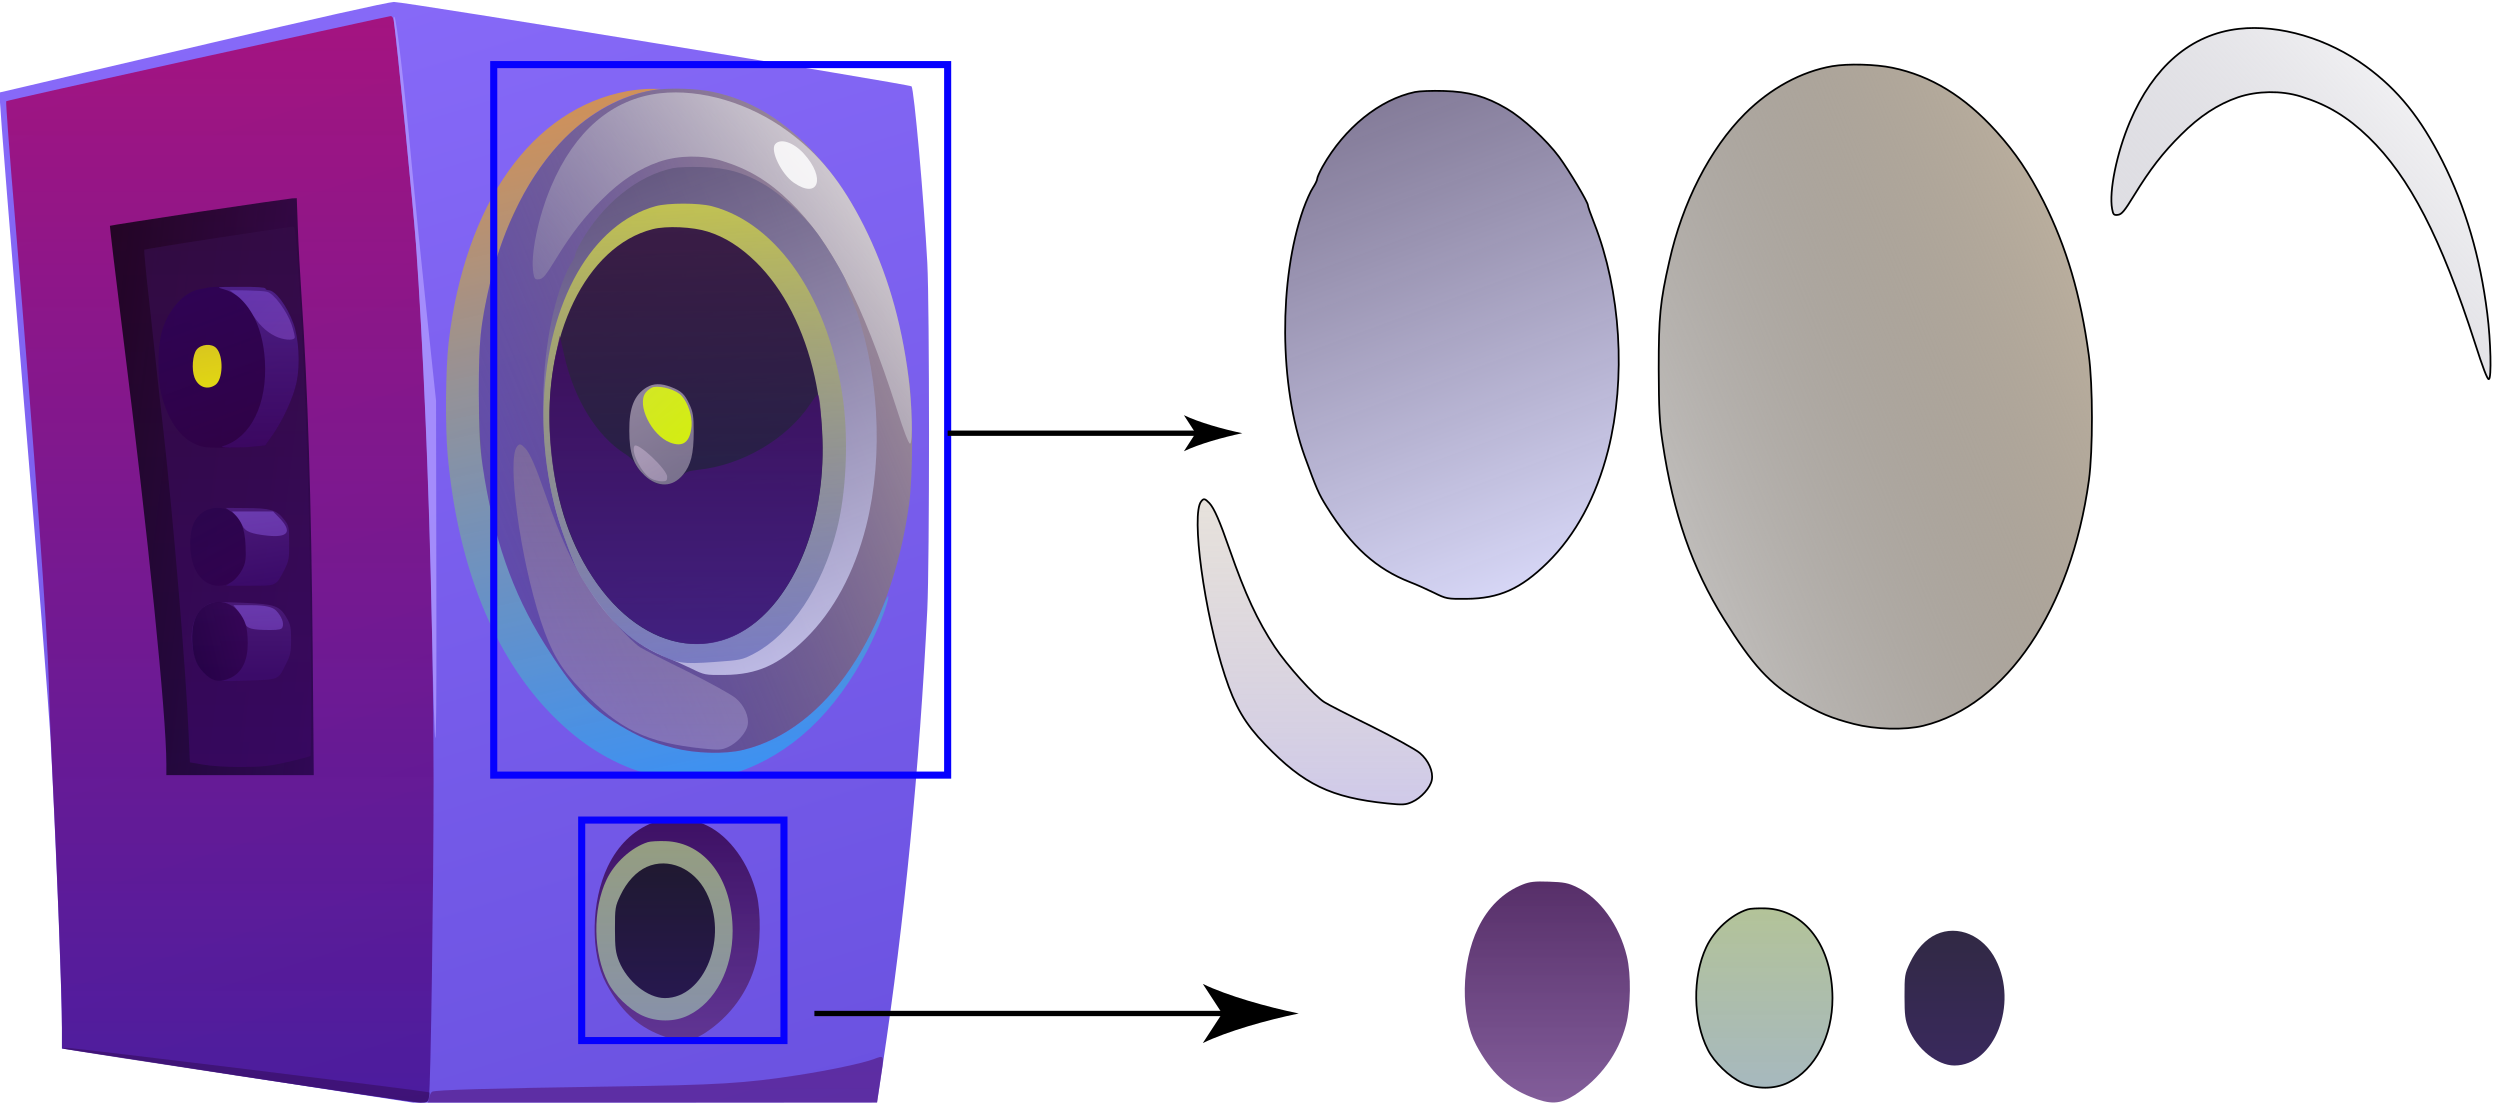 <?xml version="1.0" encoding="utf-8"?>
<!-- Generator: Adobe Illustrator 26.5.0, SVG Export Plug-In . SVG Version: 6.00 Build 0)  -->
<svg version="1.1" id="图层_1" xmlns="http://www.w3.org/2000/svg" xmlns:xlink="http://www.w3.org/1999/xlink" x="0px" y="0px"
	 viewBox="0 0 1412.7 624" style="enable-background:new 0 0 1412.7 624;" xml:space="preserve">
<style type="text/css">
	.st0{fill:none;}
	.st1{fill:#D3D3D3;}
	.st2{fill:url(#SVGID_00000075875199018563346290000012557970048367908527_);}
	.st3{fill:url(#region-1-1_00000124155040060107384910000001046347409225682603_);}
	.st4{fill:url(#region-2-1_00000059269853406568283570000015325571076658586005_);}
	.st5{fill:url(#region-2-2_00000028293136300098217250000004165752720066939010_);}
	.st6{fill:url(#region-2-3_00000039128027290385948240000000775201090752070333_);}
	.st7{fill:url(#region-2-4_00000052066528474434711470000002684994653914127291_);}
	.st8{fill:url(#region-2-5_00000121258479897337410860000002365877058462969494_);}
	.st9{fill:url(#region-2-6_00000082343627011704942400000014794548628582987148_);}
	.st10{fill:url(#region-2-5_00000073710794650323177570000016299122345695564972_);}
	.st11{fill:url(#region-3-1_00000183961717988679738290000016366121288305285252_);}
	.st12{fill:url(#region-3-2_00000005247326455326191100000007207287226746176696_);}
	.st13{fill:url(#region-3-3_00000109713368518113053940000004395235721479586230_);}
	.st14{fill:url(#region-3-4_00000009563162257668354460000015031527333505568955_);}
	.st15{fill:url(#region-3-5_00000047030274584192178140000013401223601982091145_);}
	.st16{fill:url(#region-3-6_00000088854619853996313070000004214140013253171872_);}
	.st17{fill:url(#region-4-1_00000150781692569580869880000003114013739332777873_);}
	.st18{fill:url(#region-4-2_00000163761333215579838810000011713016927610311609_);}
	.st19{fill:url(#region-4-3_00000061451170419362510220000015156629473992239242_);}
	.st20{fill:url(#region-4-4_00000004513054378951765750000011612275998808233858_);}
	.st21{fill:url(#region-5-1_00000002375256335315944820000016166707836899883160_);}
	.st22{fill:url(#region-5-2_00000095338739659674124420000001603931566355500970_);}
	.st23{fill:url(#region-5-3_00000122717136286502457270000003603182131602756006_);}
	.st24{fill:url(#region-5-4_00000153703635876146328430000003411144703244268174_);}
	.st25{fill:url(#region-5-5_00000173135100923513683720000004966337074172920253_);}
	.st26{fill:url(#region-6-1_00000141428324390156208580000010096915845333186971_);}
	.st27{fill:url(#region-6-2_00000059270475033526422720000011586724588923943087_);}
	.st28{fill:url(#region-6-3_00000016045845041490824710000004122218256682380193_);}
	.st29{fill:url(#region-6-4_00000137814561370988107020000011944767179223570619_);}
	.st30{fill:url(#region-6-5_00000174568220670556825560000007293574891538741656_);}
	.st31{fill:url(#region-6-6_00000160182678102822269020000009168550524790725286_);}
	.st32{fill:url(#region-6-7_00000033334602750532573430000018170579976248835494_);}
	.st33{fill:url(#region-7-1_00000085969684375100070150000009911311802533861295_);}
	.st34{fill:url(#region-7-2_00000175281402553897099580000018362754474463021230_);}
	.st35{fill:url(#region-7-3_00000157283080891449897440000016972171544785486263_);}
	.st36{fill:url(#region-2-4-2_00000109718051757819472880000011493553080249633172_);stroke:#000000;stroke-miterlimit:10;}
	.st37{fill:url(#region-3-1-2_00000147216689843270279340000013214811453775554218_);stroke:#000000;stroke-miterlimit:10;}
	.st38{fill:url(#region-3-2-2_00000142156252050566986560000001373527118196957621_);stroke:#000000;stroke-miterlimit:10;}
	.st39{fill:url(#region-3-4-2_00000044174947614583878550000002577604432978754944_);stroke:#000000;stroke-miterlimit:10;}
	.st40{fill:url(#region-3-5-2_00000134930681175520155650000011284408881895017351_);stroke:#000000;stroke-miterlimit:10;}
	.st41{fill:url(#region-4-4-2_00000088816240291225625460000016646876973093007803_);}
	.st42{fill:none;stroke:#0600FF;stroke-width:4;stroke-miterlimit:10;}
	.st43{fill:none;stroke:#000000;stroke-width:3;stroke-miterlimit:10;}
</style>
<pattern  y="624" width="40" height="40" patternUnits="userSpaceOnUse" id="SVGID_1_" viewBox="0 -40 40 40" style="overflow:visible;">
	<g>
		<rect y="-40" class="st0" width="40" height="40"/>
		<g>
			<rect y="-40" class="st0" width="40" height="40"/>
			<g>
				<rect y="-40" class="st0" width="40" height="40"/>
				<g>
					<rect y="-40" class="st0" width="40" height="40"/>
					<rect y="-40" class="st0" width="40" height="40"/>
					<rect y="-20" class="st1" width="20" height="20"/>
					<rect x="20" y="-40" class="st1" width="20" height="20"/>
				</g>
			</g>
		</g>
	</g>
</pattern>
<g id="_图层_2">
	<g id="_图层_1">
		
			<pattern  id="SVGID_00000099620485663969788280000013943629522863571371_" xlink:href="#SVGID_1_" patternTransform="matrix(1 0 0 -1 189 -33161.242)">
		</pattern>
		<rect style="fill:url(#SVGID_00000099620485663969788280000013943629522863571371_);" width="1412.7" height="624"/>
	</g>
</g>
<g id="layer-1">
	
		<linearGradient id="region-1-1_00000058572169456816316020000011677040298362311062_" gradientUnits="userSpaceOnUse" x1="-1200.34" y1="852.998" x2="-1200.03" y2="854.178" gradientTransform="matrix(524.98 0 0 622 630345.438 -530624)">
		<stop  offset="0" style="stop-color:#8769F9;stop-opacity:0.99"/>
		<stop  offset="1" style="stop-color:#684FDF;stop-opacity:0.99"/>
	</linearGradient>
	<path id="region-1-1" style="fill:url(#region-1-1_00000058572169456816316020000011677040298362311062_);" d="M120,24.1
		C66.4,36.6,17.4,48.1,11.2,49.6L0,52.2v5.7C0,61,6.1,137.1,13.5,227c7.5,89.9,14.2,175.2,15,189.5C31.3,468,35,560.2,35,581v11.5
		l99.3,15.3l99.2,15.3h131.1l131-0.1l3.2-21.3c12.2-80.2,20.9-169.2,25.2-257.2c1.3-27.3,1.3-171.5,0-196c-2-37.2-7.5-98.1-8.9-99.7
		c-1-1.2-286.9-47.8-292.5-47.7C219.7,1.1,175.5,11,120,24.1L120,24.1z"/>
</g>
<linearGradient id="region-2-1_00000170967287562337836380000016630792980223495076_" gradientUnits="userSpaceOnUse" x1="-1197.516" y1="853.109" x2="-1197.516" y2="854.109" gradientTransform="matrix(241.53 0 0 614.01 289360.219 -523805.781)">
	<stop  offset="0" style="stop-color:#AA0065;stop-opacity:0.81"/>
	<stop  offset="1" style="stop-color:#400C8A;stop-opacity:0.77"/>
</linearGradient>
<path id="region-2-1" style="fill:url(#region-2-1_00000170967287562337836380000016630792980223495076_);" d="M111.7,32.9
	C52.5,46,3.7,56.9,3.5,57.2c-0.3,0.3,1.9,30.2,5,66.4C19.7,257.7,26.8,355.9,27.6,386c0.2,10.7,1.1,32.8,1.9,49
	c2.9,58.2,5.5,127.7,5.5,145.9v11.6l99.3,15.3c54.5,8.4,101.1,15.3,103.4,15.3c4-0.1,4.2-0.3,4.7-3.4c1-6.1,2.6-117.2,2.6-178.2
	c0-97.6-3.7-212.5-9.5-298.5c-1.4-20.3-11.9-126.3-13.1-131.8c-0.2-1.2-1-2.2-1.7-2.1C220.1,9.1,171,19.9,111.7,32.9L111.7,32.9z"/>
<linearGradient id="region-2-2_00000111155969978671034290000012262708645936352957_" gradientUnits="userSpaceOnUse" x1="-1153.34" y1="853.99" x2="-1146.63" y2="854.201" gradientTransform="matrix(24.2 0 0 439.91 28131.93 -375473.156)">
	<stop  offset="0" style="stop-color:#AD97FF;stop-opacity:0.8"/>
	<stop  offset="1" style="stop-color:#B29BFF;stop-opacity:0.8"/>
</linearGradient>
<path id="region-2-2" style="fill:url(#region-2-2_00000111155969978671034290000012262708645936352957_);" d="M222.6,12.1
	c1.9,13.1,10.8,103.4,12.4,125.4c4.1,57.8,7.4,135.1,9,215c1.8,86.1,2.7,86.2,2.6,0.5l-0.2-126.5l-5.2-49c-2.9-27-6.8-65.7-8.7-86.2
	c-4-43.2-8.4-80.4-9.6-81.7C222.4,9.1,222.3,10.2,222.6,12.1z"/>
<linearGradient id="region-2-3_00000021814132653910949370000009414222049975397248_" gradientUnits="userSpaceOnUse" x1="-1197.786" y1="853.697" x2="-1197.636" y2="854.766" gradientTransform="matrix(249.97 0 0 389.2 299763.906 -332229.188)">
	<stop  offset="0" style="stop-color:#DC9249;stop-opacity:0.97"/>
	<stop  offset="1" style="stop-color:#309DF5;stop-opacity:0.82"/>
</linearGradient>
<path id="region-2-3" style="fill:url(#region-2-3_00000021814132653910949370000009414222049975397248_);" d="M354.5,51.5
	c-53.8,9.9-91.8,63.4-101,142.1c-1.7,14.9-2,47.6-0.5,63.9c5.8,62.9,26.3,113.6,59.5,147.1c15.7,15.8,32.4,26.3,51.2,32.1
	c8.1,2.5,10.1,2.7,26.3,2.7s18-0.1,26-2.8c30.8-10.2,55.9-33.6,74.4-69.6c5.9-11.6,11.7-26.4,11.6-30c-0.1-0.8-1.6,2.1-3.4,6.5
	c-18.1,43.9-45.8,72.2-78.4,80.2c-10.5,2.6-27.4,2.1-39.3-1c-12.8-3.3-19.5-6.1-30.9-12.9c-16.7-9.8-26.3-20.3-42.5-46.3
	c-18-28.8-28.7-59.6-34.7-99.8c-2.8-18.8-3.1-63.1-0.5-80c4.2-27.1,9.9-46.3,20.1-67.2c17.9-36.6,45.5-60.3,76.3-65.5l4.8-0.8h-6
	C364.2,50.2,358.4,50.8,354.5,51.5L354.5,51.5z"/>
<linearGradient id="region-2-4_00000111172926335613769390000017763593403357748620_" gradientUnits="userSpaceOnUse" x1="-1198.175" y1="854.677" x2="-1196.945" y2="853.907" gradientTransform="matrix(244.81 0 0 375.28 293576.906 -320371.094)">
	<stop  offset="0" style="stop-color:#0E0600;stop-opacity:0.2"/>
	<stop  offset="1" style="stop-color:#CCBCA4;stop-opacity:0.94"/>
</linearGradient>
<path id="region-2-4" style="fill:url(#region-2-4_00000111172926335613769390000017763593403357748620_);" d="M368.7,51
	c-17.4,3-35,12.5-49.4,26.9c-19.7,19.7-35.3,50.1-42.7,83.4c-5.2,22.8-6,31.2-6,60.7c0.1,22.9,0.4,29.9,2.2,41.7
	c6,40.2,16.7,71,34.7,99.8c16.2,26,25.8,36.5,42.5,46.3c11.4,6.8,18.1,9.6,30.9,12.9c11.9,3.1,28.8,3.6,39.3,1
	c46.9-11.5,83.4-65.7,93.5-138.7c2.3-17.1,2.3-53.7-0.1-71c-4.6-33.7-12.5-60.6-25.5-86.5c-8.4-16.5-15.8-27.5-26.8-39.7
	c-17.9-19.8-36.9-31.4-58.6-35.9C393.1,49.9,377.6,49.5,368.7,51L368.7,51z"/>
<linearGradient id="region-2-5_00000167389225974337866500000012394490737319308183_" gradientUnits="userSpaceOnUse" x1="-1189.59" y1="857.456" x2="-1189.59" y2="858.456" gradientTransform="matrix(93.3 0 0 124.88 111371.375 -106616.906)">
	<stop  offset="0" style="stop-color:#310047;stop-opacity:0.82"/>
	<stop  offset="1" style="stop-color:#5C2C7B;stop-opacity:0.77"/>
</linearGradient>
<path id="region-2-5" style="fill:url(#region-2-5_00000167389225974337866500000012394490737319308183_);" d="M368.8,464.9
	c-11.1,4.4-19.6,12.8-25.3,24.6c-9.6,19.9-10,49.5-1,66.2c8.2,15.3,17.3,23.9,30.7,29.2c11.2,4.5,16.6,4.3,24.9-1
	c14.4-9.3,24.7-23.4,29-39.6c2.7-10.2,3-28.6,0.5-38.8c-4.2-17.5-15.3-32.9-28.1-39c-5.1-2.5-7.4-2.9-16-3.2
	C375.5,463,372.6,463.4,368.8,464.9L368.8,464.9z"/>
<linearGradient id="region-2-6_00000111170055115373687110000003874715360193797793_" gradientUnits="userSpaceOnUse" x1="-1197.83" y1="878.424" x2="-1197.761" y2="881.914" gradientTransform="matrix(257.13 0 0 25.76 308365.25 -22033.67)">
	<stop  offset="0" style="stop-color:#541880;stop-opacity:0.64"/>
	<stop  offset="1" style="stop-color:#581E89;stop-opacity:0.68"/>
</linearGradient>
<path id="region-2-6" style="fill:url(#region-2-6_00000111170055115373687110000003874715360193797793_);" d="M493.7,598.5
	c-6.1,2.3-25.6,6.4-42.5,9c-30.4,4.7-44.7,5.6-107.7,6.5c-66.8,1-97.7,1.9-99.3,2.9c-0.6,0.3-1.4,1.9-1.7,3.4l-0.7,2.7h253.8
	l1.7-11.3C499.8,595.3,500,596.2,493.7,598.5L493.7,598.5z"/>
<linearGradient id="region-2-5_00000075863606532380012020000007044463949794287028_" gradientUnits="userSpaceOnUse" x1="-1184.32" y1="857.735" x2="-1184.32" y2="858.735" gradientTransform="matrix(93.3 0 0 124.88 111371.375 -106616.906)">
	<stop  offset="0" style="stop-color:#310047;stop-opacity:0.82"/>
	<stop  offset="1" style="stop-color:#5C2C7B;stop-opacity:0.77"/>
</linearGradient>
<path id="region-2-5_00000010310242309763449630000002843427611875691444_" style="fill:url(#region-2-5_00000075863606532380012020000007044463949794287028_);" d="
	M860.5,499.8c-11.1,4.4-19.6,12.8-25.3,24.6c-9.6,19.9-10,49.5-1,66.2c8.2,15.3,17.3,23.9,30.7,29.2c11.2,4.5,16.6,4.3,24.9-1
	c14.4-9.3,24.7-23.4,29-39.6c2.7-10.2,3-28.6,0.5-38.8c-4.2-17.5-15.3-32.9-28.1-39c-5.1-2.5-7.4-2.9-16-3.2
	C867.2,497.9,864.3,498.3,860.5,499.8L860.5,499.8z"/>
<g id="layer-3">
	
		<linearGradient id="region-3-1_00000093136317009826578100000001481354912247667335_" gradientUnits="userSpaceOnUse" x1="-1197.387" y1="856.437" x2="-1196.327" y2="855.557" gradientTransform="matrix(214.25 0 0 198.49 256843.719 -169740.797)">
		<stop  offset="0" style="stop-color:#8B899B;stop-opacity:0.24"/>
		<stop  offset="1" style="stop-color:#FFFFFF;stop-opacity:0.76"/>
	</linearGradient>
	<path id="region-3-1" style="fill:url(#region-3-1_00000093136317009826578100000001481354912247667335_);" d="M373,52.7
		c-27.1,3.1-48.3,21.3-61.6,52.7c-7.4,17.5-11.8,39.2-10,49c0.6,3.3,1,3.7,3.3,3.4c2.1-0.2,3.8-2.3,9-10.8
		c9.2-15,16.3-24.2,26.7-34.5c10.5-10.5,20.8-17.2,32.1-21.1c10.9-3.7,24.5-3.9,35.5-0.5c15,4.6,26.4,11.5,38.3,23
		c23.2,22.4,41,56.9,60.2,116.5c4.3,13.5,7,20.6,7.8,20.3c1.6-0.5,1.1-21.4-0.9-37.2c-4-32-12.3-60.1-25.3-86
		c-12.4-24.5-25-40.2-43-53.4C423.5,58.2,396.1,50.1,373,52.7L373,52.7z"/>
	
		<linearGradient id="region-3-2_00000031889820775378715940000003806456022036941719_" gradientUnits="userSpaceOnUse" x1="-1196.276" y1="854.284" x2="-1196.006" y2="855.394" gradientTransform="matrix(188.51 0 0 287.08 225883.375 -245182.656)">
		<stop  offset="0" style="stop-color:#55496F;stop-opacity:0.77"/>
		<stop  offset="1" style="stop-color:#CECEF4;stop-opacity:0.83"/>
	</linearGradient>
	<path id="region-3-2" style="fill:url(#region-3-2_00000031889820775378715940000003806456022036941719_);" d="M380.3,95
		c-20,4.2-39.8,20.2-52.2,42.1c-1.7,3.1-3.1,6.2-3.1,7s-1.1,3-2.4,5c-1.3,1.9-3.7,7.3-5.4,12c-14,39.9-13.7,99.8,0.8,139.9
		c6.7,18.4,7.8,21,12.5,28.5c14,22.5,27.9,35,47.1,42.5c3.2,1.2,9.2,3.9,13.3,5.9c7.1,3.5,7.6,3.6,18.5,3.5
		c18.5-0.2,30.6-5.6,45.7-20.4c16-15.7,27.6-37.3,34.3-63.5c10.3-40.7,7.2-90.1-7.9-128.5c-1.9-4.8-3.5-9.3-3.5-10
		c0-1.8-10.5-19.4-16.2-27.2c-6.9-9.4-20.6-22.1-29.7-27.4c-11.9-7-21.3-9.6-35.6-10C389.9,94.2,382.6,94.5,380.3,95L380.3,95z"/>
	
		<linearGradient id="region-3-3_00000017478471761620044250000015294317195458923446_" gradientUnits="userSpaceOnUse" x1="-1192.658" y1="854.355" x2="-1190.898" y2="854.965" gradientTransform="matrix(115.2 0 0 326 137447.297 -278321)">
		<stop  offset="0" style="stop-color:#000006;stop-opacity:0.76"/>
		<stop  offset="1" style="stop-color:#330662;stop-opacity:0.81"/>
	</linearGradient>
	<path id="region-3-3" style="fill:url(#region-3-3_00000017478471761620044250000015294317195458923446_);" d="M112.5,119.7
		c-27.5,4.2-50.2,7.7-50.4,7.9c-0.1,0.1,3.1,27.6,7.3,61.1C83.9,304.3,94,404.5,94,431.6v6.4h83.3l-0.6-70.3
		c-0.8-86.2-2.8-148.8-6.3-200.2c-0.8-12.1-1.8-29.5-2.1-38.8l-0.6-16.7l-2.6,0.1C163.7,112.2,140,115.6,112.5,119.7L112.5,119.7z"
		/>
	
		<linearGradient id="region-3-4_00000180344162995717557680000003405818966766051240_" gradientUnits="userSpaceOnUse" x1="-1193.442" y1="855.953" x2="-1193.442" y2="856.953" gradientTransform="matrix(132.51 0 0 172.45 158499.359 -147356.469)">
		<stop  offset="0" style="stop-color:#B0A08E;stop-opacity:0.31"/>
		<stop  offset="1" style="stop-color:#A398D5;stop-opacity:0.52"/>
	</linearGradient>
	<path id="region-3-4" style="fill:url(#region-3-4_00000180344162995717557680000003405818966766051240_);" d="M292.2,252.3
		c-5.9,7,1.7,63.1,13.4,98.6c5.7,17.4,11.3,27,22.8,38.9c21.8,22.6,37,29.9,68.9,33.2c8.8,0.9,10.4,0.8,14-0.8
		c5.2-2.3,10.4-8.1,11.2-12.5c0.9-4.7-1.9-11.1-6.8-15.2c-2.2-1.9-14.5-8.7-27.1-15c-12.7-6.2-24.8-12.4-26.8-13.7
		c-5.5-3.4-21.3-21-28.1-31.3c-9.8-14.9-16.6-29.6-25.4-54.8c-5.7-16.4-8.8-23.5-11.5-26.4C294.3,250.7,293.6,250.5,292.2,252.3
		L292.2,252.3z"/>
	
		<linearGradient id="region-3-5_00000081636874162247556880000012545932360357623718_" gradientUnits="userSpaceOnUse" x1="-1186.876" y1="858.719" x2="-1186.876" y2="859.719" gradientTransform="matrix(77.01 0 0 101.36 91776.797 -86566.672)">
		<stop  offset="0" style="stop-color:#A5B884;stop-opacity:0.84"/>
		<stop  offset="1" style="stop-color:#92A8AE;stop-opacity:0.81"/>
	</linearGradient>
	<path id="region-3-5" style="fill:url(#region-3-5_00000081636874162247556880000012545932360357623718_);" d="M366,475.9
		c-9.3,3-18.8,11.7-23.3,21.3c-7.9,16.8-7.6,41.3,0.9,58c3.5,7,12.1,15.3,19.2,18.6c8.2,3.8,18.4,3.8,26.3-0.1
		c15.1-7.4,24.9-26.1,24.9-47.7c-0.1-29.2-15.6-50-38-50.7C371.9,475.2,367.4,475.4,366,475.9L366,475.9z"/>
	
		<linearGradient id="region-3-6_00000180324790120453036610000005694926682933200293_" gradientUnits="userSpaceOnUse" x1="-1196.731" y1="873.992" x2="-1196.311" y2="878.352" gradientTransform="matrix(207.11 0 0 30.9 247984.781 -26415.961)">
		<stop  offset="0" style="stop-color:#310950;stop-opacity:0.49"/>
		<stop  offset="1" style="stop-color:#310B5D;stop-opacity:0.57"/>
	</linearGradient>
	<path id="region-3-6" style="fill:url(#region-3-6_00000180324790120453036610000005694926682933200293_);" d="M36,592.6
		c6.6,1.6,197.1,30.4,200.9,30.4c4.4,0,4.9-0.2,5.5-2.6c0.4-1.5,0.5-2.9,0.2-3.1c-0.7-0.7-201.4-25.3-205.1-25.2
		C35.9,592.2,35.2,592.4,36,592.6L36,592.6z"/>
</g>
<g id="layer-4">
	
		<linearGradient id="region-4-1_00000056398254249803539380000015861229555474779028_" gradientUnits="userSpaceOnUse" x1="-1153.698" y1="877.317" x2="-1152.798" y2="878.417" gradientTransform="matrix(24.41 0 0 26.85 28599.06 -23479.141)">
		<stop  offset="0" style="stop-color:#FFFFFF;stop-opacity:0.82"/>
		<stop  offset="1" style="stop-color:#FFFFFF;stop-opacity:0.82"/>
	</linearGradient>
	<path id="region-4-1" style="fill:url(#region-4-1_00000056398254249803539380000015861229555474779028_);" d="M438,81.5
		c-2.9,3.5,3.5,16.8,10.5,21.7c14,9.7,18.3-2.4,5.8-16.3C448.4,80.4,441,77.9,438,81.5z"/>
	
		<linearGradient id="region-4-2_00000023960694948036114700000014067793154556909199_" gradientUnits="userSpaceOnUse" x1="-1195.505" y1="854.609" x2="-1195.465" y2="855.629" gradientTransform="matrix(170.93 0 0 259.61 204736.844 -221753.859)">
		<stop  offset="0" style="stop-color:#CBCD4B;stop-opacity:0.9"/>
		<stop  offset="1" style="stop-color:#5E63B8;stop-opacity:0.7"/>
	</linearGradient>
	<path id="region-4-2" style="fill:url(#region-4-2_00000023960694948036114700000014067793154556909199_);" d="M370.5,116.5
		c-35.9,9.9-60.9,53.5-63.2,110.5c-1.3,32.3,4.6,62.4,18.4,94c2.9,6.7,14.1,22.8,20.8,29.9c8.2,8.7,13.5,12.6,24,17.9
		c12.2,6.1,14.8,6.6,33,5.3c15.1-1.1,15.9-1.2,22.5-4.7c20.7-10.8,38.8-37.9,46.9-70.2c5.2-20.2,6.6-49.6,3.6-72.5
		c-7.5-57-36.8-100.4-74.3-110.2C394.8,114.6,377.5,114.6,370.5,116.5L370.5,116.5z"/>
	
		<linearGradient id="region-4-3_00000153673077024216947240000004634086483555176361_" gradientUnits="userSpaceOnUse" x1="-1189.741" y1="854.227" x2="-1189.741" y2="855.227" gradientTransform="matrix(94.39 0 0 305.32 112428.273 -260686.922)">
		<stop  offset="0" style="stop-color:#340D46;stop-opacity:0.79"/>
		<stop  offset="1" style="stop-color:#390763;stop-opacity:0.8"/>
	</linearGradient>
	<path id="region-4-3" style="fill:url(#region-4-3_00000153673077024216947240000004634086483555176361_);" d="M122.8,134.4
		c-22.4,3.4-41,6.5-41.3,6.7c-0.2,0.3,1.1,14.2,3,31c1.8,16.7,3.8,34.4,4.3,39.4c0.5,4.9,2.1,19.6,3.6,32.5
		c5.6,50,12.7,135.1,14.2,171.1l0.7,15.7l7.6,1.3c4.2,0.8,13.9,1.4,21.6,1.3c11.7,0,16-0.5,26-2.8c6.6-1.5,12.4-3.1,12.9-3.4
		c1.1-0.6,0.1-114.2-1.4-158.2c-1.4-42.5-2.9-75.3-4.5-101c-2.6-40.2-2.6-40-4.4-39.9C164.2,128.2,145.2,131,122.8,134.4
		L122.8,134.4z"/>
	
		<linearGradient id="region-4-4_00000026145277989442295450000014027709865930533307_" gradientUnits="userSpaceOnUse" x1="-1181.216" y1="860.946" x2="-1181.216" y2="861.946" gradientTransform="matrix(56.54 0 0 76.1 67161.742 -65028.09)">
		<stop  offset="0" style="stop-color:#0A0021;stop-opacity:0.84"/>
		<stop  offset="1" style="stop-color:#14003F;stop-opacity:0.84"/>
	</linearGradient>
	<path id="region-4-4" style="fill:url(#region-4-4_00000026145277989442295450000014027709865930533307_);" d="M365.4,489.9
		c-5.9,2.7-11.2,8.4-14.8,16c-3,6.3-3.1,7.2-3.1,19.1c0,10.7,0.4,13.3,2.3,18.2c4.6,11.4,16.2,20.8,25.9,20.8
		c22.6,0,36.2-34.7,23.4-59.7C392.2,490.6,377.6,484.4,365.4,489.9L365.4,489.9z"/>
</g>
<g id="layer-5">
	
		<linearGradient id="region-5-1_00000155833181507669855180000016200236968057584551_" gradientUnits="userSpaceOnUse" x1="-1194.727" y1="854.888" x2="-1194.727" y2="855.888" gradientTransform="matrix(154.4 0 0 235.54 184853.469 -201232.797)">
		<stop  offset="0" style="stop-color:#230042;stop-opacity:0.85"/>
		<stop  offset="1" style="stop-color:#00082B;stop-opacity:0.77"/>
	</linearGradient>
	<path id="region-5-1" style="fill:url(#region-5-1_00000155833181507669855180000016200236968057584551_);" d="M368.8,129.5
		C331.3,139,306.5,190,311,248.6c2.4,31.9,9.8,56,23.6,77.1C364,370.9,410,376.8,439.3,339c23.5-30.5,31.5-78.4,21.1-126
		c-6-27-17.6-49.6-33.3-65c-8.6-8.4-17.5-14.1-27.1-17.1C391.6,128.2,376.6,127.5,368.8,129.5z"/>
	
		<linearGradient id="region-5-2_00000064316493979216084010000003283022300258532781_" gradientUnits="userSpaceOnUse" x1="-1187.54" y1="859.389" x2="-1187.15" y2="860.609" gradientTransform="matrix(79.22 0 0 90.97 94190.547 -78029.383)">
		<stop  offset="0" style="stop-color:#2D005C;stop-opacity:0.68"/>
		<stop  offset="1" style="stop-color:#2E0042;stop-opacity:0.81"/>
	</linearGradient>
	<path id="region-5-2" style="fill:url(#region-5-2_00000064316493979216084010000003283022300258532781_);" d="M117.5,162.5
		c-0.5,0.2-2.6,0.6-4.6,0.9c-8.7,1.5-17.4,10.9-21.2,23.1c-2.7,8.8-2.9,26.5-0.4,36.8c3.3,13.2,9.8,23.1,17.9,27.1
		c4.6,2.3,6.4,2.6,16.2,2.6c6.1,0,14.1-0.3,17.8-0.6l6.7-0.7l4.1-5.8c5.9-8.4,11.8-21.3,13.6-29.9c2.1-9.9,1.3-25-1.9-33.5
		c-3.7-9.9-10.1-18.4-13.9-18.5c-1,0-1.8-0.5-1.8-1C150,162.1,120.1,161.6,117.5,162.5L117.5,162.5z"/>
	
		<linearGradient id="region-5-3_00000029033677769908222350000001397914284524324010_" gradientUnits="userSpaceOnUse" x1="-1164.452" y1="867.371" x2="-1164.012" y2="868.531" gradientTransform="matrix(31.4 0 0 44 36679.301 -37884.27)">
		<stop  offset="0" style="stop-color:#28054D;stop-opacity:0.76"/>
		<stop  offset="1" style="stop-color:#2F004D;stop-opacity:0.81"/>
	</linearGradient>
	<path id="region-5-3" style="fill:url(#region-5-3_00000029033677769908222350000001397914284524324010_);" d="M115,289.2
		c-5.3,3.6-7.5,8.9-7.5,18.3c0,14.1,6.5,23.5,16.1,23.5c5.4,0,10.3-3.3,13.2-9c2-3.9,2.3-5.6,2-13.5c-0.4-10.3-2.9-16.2-8.4-19.5
		C126,286.2,119.2,286.4,115,289.2z"/>
	
		<linearGradient id="region-5-4_00000003783397907709905980000002648295442597673345_" gradientUnits="userSpaceOnUse" x1="-1169.055" y1="867.419" x2="-1168.915" y2="868.52" gradientTransform="matrix(35.92 0 0 44 42134.605 -37882.961)">
		<stop  offset="0" style="stop-color:#501F83;stop-opacity:0.81"/>
		<stop  offset="1" style="stop-color:#3C0A6E;stop-opacity:0.78"/>
	</linearGradient>
	<path id="region-5-4" style="fill:url(#region-5-4_00000003783397907709905980000002648295442597673345_);" d="M130.5,289
		c5.4,3.4,7.9,9.3,8.3,19.5c0.3,7.9,0,9.6-2,13.5c-1.3,2.5-3.8,5.5-5.7,6.7l-3.4,2.3h13.5c15.3,0,14.7,0.3,19.5-9
		c2.5-5,2.8-6.4,2.7-15.2c0-9.3-0.2-9.9-3.1-13.5c-4-5.1-7.7-6.2-21.3-6.2l-11.5-0.1L130.5,289L130.5,289z"/>
	
		<linearGradient id="region-5-5_00000015352066965285303110000008702055107904693661_" gradientUnits="userSpaceOnUse" x1="-1181.062" y1="867.267" x2="-1181.062" y2="868.267" gradientTransform="matrix(56.18 0 0 44.61 66488.477 -38351)">
		<stop  offset="0" style="stop-color:#4F1E7E;stop-opacity:0.81"/>
		<stop  offset="1" style="stop-color:#3C0B6D;stop-opacity:0.78"/>
	</linearGradient>
	<path id="region-5-5" style="fill:url(#region-5-5_00000015352066965285303110000008702055107904693661_);" d="M117,341.8
		c-7.4,4-10.5,15.2-7.6,26.9c1.9,7.8,5.5,12.9,10.5,15c3,1.3,6.5,1.4,20,0.9c18.4-0.7,17.1-0.2,21.8-9.6c2.4-4.6,2.8-6.8,2.8-13.5
		s-0.4-8.7-2.3-12c-4.2-7.3-6.5-8.1-25.2-8.9C121.9,340,120.2,340.1,117,341.8z"/>
</g>
<g id="layer-6">
	
		<linearGradient id="region-6-1_00000113327052784425984500000009542114874026825638_" gradientUnits="userSpaceOnUse" x1="-1175.795" y1="859.497" x2="-1175.795" y2="860.497" gradientTransform="matrix(45.01 0 0 90.85 53068.773 -77921.953)">
		<stop  offset="0" style="stop-color:#572997;stop-opacity:0.74"/>
		<stop  offset="1" style="stop-color:#420A71;stop-opacity:0.6"/>
	</linearGradient>
	<path id="region-6-1" style="fill:url(#region-6-1_00000113327052784425984500000009542114874026825638_);" d="M126.3,163.4
		c13,3.5,22.2,19.4,23.4,40.6c1.4,24.4-7.9,43.3-23.7,48.1c-3.2,1,7.8,1.1,17.2,0.3l6.7-0.7l4.1-5.8c5.9-8.4,11.8-21.3,13.6-29.9
		c2.1-9.9,1.3-25-1.9-33.5c-3.7-9.9-10.1-18.4-13.9-18.5c-1,0-1.8-0.5-1.8-1c0-0.6-5.4-1-14.2-0.9
		C122.3,162.1,121.8,162.2,126.3,163.4L126.3,163.4z"/>
	
		<linearGradient id="region-6-2_00000065032755030302044080000012140970212899933354_" gradientUnits="userSpaceOnUse" x1="-1194.727" y1="855.905" x2="-1194.727" y2="856.905" gradientTransform="matrix(154.31 0 0 174.26 184745.938 -148963.891)">
		<stop  offset="0" style="stop-color:#430968;stop-opacity:0.65"/>
		<stop  offset="1" style="stop-color:#4C1F8D;stop-opacity:0.77"/>
	</linearGradient>
	<path id="region-6-2" style="fill:url(#region-6-2_00000065032755030302044080000012140970212899933354_);" d="M314.1,200.1
		c-9,43.1-0.9,92.9,20.5,125.6c18.4,28.3,44.8,42.4,69.6,37.2c36.5-7.6,63.1-58.7,60.4-116.4c-0.7-16-1.5-23.5-2.6-23.5
		c-0.4,0-2.3,2.5-4.3,5.5c-13.1,19.6-38.3,34.4-63.3,37c-5.7,0.7-7.1,1.2-9.1,3.6c-2.9,3.4-8.3,5.3-13,4.4
		c-4-0.7-11.5-7.1-13.2-11.3c-0.6-1.5-3.3-4.1-5.9-5.7c-16-10.1-28.9-31-34.4-55.9l-2.5-10.9L314.1,200.1L314.1,200.1z"/>
	
		<linearGradient id="region-6-3_00000162319070765691203570000011260658662471967121_" gradientUnits="userSpaceOnUse" x1="-1128.78" y1="880.183" x2="-1128.64" y2="881.263" gradientTransform="matrix(16.27 0 0 24.12 18480.801 -21040.301)">
		<stop  offset="0" style="stop-color:#FFEF15;stop-opacity:0.81"/>
		<stop  offset="1" style="stop-color:#FFFA0A;stop-opacity:0.85"/>
	</linearGradient>
	<path id="region-6-3" style="fill:url(#region-6-3_00000162319070765691203570000011260658662471967121_);" d="M111.1,197.6
		c-2.3,2.9-2.9,11.2-1.2,15.7c2.1,5.5,7.3,7.3,11.8,4.2c4.4-3.1,4.7-16.2,0.6-20.7C119.7,193.9,113.6,194.4,111.1,197.6z"/>
	
		<linearGradient id="region-6-4_00000064349583250109691890000001388922471509075599_" gradientUnits="userSpaceOnUse" x1="-1169.747" y1="863.937" x2="-1169.337" y2="865.067" gradientTransform="matrix(36.4 0 0 56.64 42944.551 -48724.281)">
		<stop  offset="0" style="stop-color:#FFF5FF;stop-opacity:0.48"/>
		<stop  offset="1" style="stop-color:#FFF4FF;stop-opacity:0.38"/>
	</linearGradient>
	<path id="region-6-4" style="fill:url(#region-6-4_00000064349583250109691890000001388922471509075599_);" d="M365.4,218.9
		c-7,4.3-9.9,11.5-9.8,24.6c0,12.6,2.4,19.4,8.8,25.3c7.4,6.8,15.7,6.6,21.6-0.6c4.4-5.3,6-11.8,6-24.1c0-9-0.4-11.3-2.4-15.6
		c-2.7-5.8-4.6-7.6-10.4-9.8C373.6,216.5,369.2,216.6,365.4,218.9L365.4,218.9z"/>
	
		<linearGradient id="region-6-5_00000176037280576953981180000013357546356203316414_" gradientUnits="userSpaceOnUse" x1="-1163.8" y1="900.744" x2="-1163.34" y2="902.604" gradientTransform="matrix(31.02 0 0 13.94 36246.129 -12265.4)">
		<stop  offset="0" style="stop-color:#9C6BFF;stop-opacity:0.4"/>
		<stop  offset="1" style="stop-color:#A068FF;stop-opacity:0.34"/>
	</linearGradient>
	<path id="region-6-5" style="fill:url(#region-6-5_00000176037280576953981180000013357546356203316414_);" d="M133.4,291.5
		c1.3,1.4,2.9,3.9,3.6,5.5c1.4,3.3,4.9,4.7,14.2,5.7c11.6,1.2,14-2.2,7-9.7l-3.9-4h-23.2L133.4,291.5L133.4,291.5z"/>
	
		<linearGradient id="region-6-6_00000126302227638281259190000009605411942581043331_" gradientUnits="userSpaceOnUse" x1="-1164.817" y1="867.999" x2="-1163.547" y2="867.569" gradientTransform="matrix(31.4 0 0 44.58 36683.289 -38325.488)">
		<stop  offset="0" style="stop-color:#20003E;stop-opacity:0.79"/>
		<stop  offset="1" style="stop-color:#350253;stop-opacity:0.8"/>
	</linearGradient>
	<path id="region-6-6" style="fill:url(#region-6-6_00000126302227638281259190000009605411942581043331_);" d="M117,341.8
		c-5.4,2.9-8.4,9.1-8.4,17.7c-0.1,9.4,1.9,15.9,6.3,20.5c4.8,5.1,9.4,6,15.5,3c6.3-3,9.6-9.7,9.6-19.5c0-4-0.5-8.7-1.1-10.6
		C135.3,342.2,125.6,337.3,117,341.8z"/>
	
		<linearGradient id="region-6-7_00000173154200170455586970000013981500557183943609_" gradientUnits="userSpaceOnUse" x1="-1159.67" y1="900.554" x2="-1159.31" y2="902.254" gradientTransform="matrix(28.02 0 0 14 32637.352 -12267)">
		<stop  offset="0" style="stop-color:#9A69FF;stop-opacity:0.4"/>
		<stop  offset="1" style="stop-color:#9D67FF;stop-opacity:0.36"/>
	</linearGradient>
	<path id="region-6-7" style="fill:url(#region-6-7_00000173154200170455586970000013981500557183943609_);" d="M134.9,345.7
		c1.6,2.1,3.3,5,3.6,6.4c0.8,3.1,3.8,3.9,14.3,3.9c4.7,0,6.4-0.4,6.8-1.5c1-2.4-0.4-6.1-3.5-9.4c-1.9-2.1-6.4-3.1-13.5-3.1h-10.7
		L134.9,345.7L134.9,345.7z"/>
</g>
<g id="layer-7">
	
		<linearGradient id="region-7-1_00000108309392167073338640000005301223680550834816_" gradientUnits="userSpaceOnUse" x1="-1170.38" y1="876.469" x2="-1169.32" y2="877.289" gradientTransform="matrix(36.76 0 0 27.94 43152.352 -24325.32)">
		<stop  offset="0" style="stop-color:#8556EB;stop-opacity:0.4"/>
		<stop  offset="1" style="stop-color:#9B60E6;stop-opacity:0.4"/>
	</linearGradient>
	<path id="region-7-1" style="fill:url(#region-7-1_00000108309392167073338640000005301223680550834816_);" d="M134.2,167.3
		c2.4,1.8,5.7,5.7,7.5,8.7c3.9,6.8,8.5,11.4,13.9,14c4.3,2.1,9.9,2.6,10.9,1c0.3-0.5-0.5-3.9-1.7-7.5c-2.6-7.6-10-17.6-13.8-18.6
		c-1.4-0.4-6.7-0.7-11.8-0.8l-9.4-0.1L134.2,167.3L134.2,167.3z"/>
	
		<linearGradient id="region-7-2_00000101797428213457477520000001086013199802799516_" gradientUnits="userSpaceOnUse" x1="-1159.301" y1="872.849" x2="-1158.401" y2="873.929" gradientTransform="matrix(27.57 0 0 32.54 32324.578 -28190.119)">
		<stop  offset="0" style="stop-color:#E3FF09;stop-opacity:0.8"/>
		<stop  offset="1" style="stop-color:#E0FF00;stop-opacity:0.87"/>
	</linearGradient>
	<path id="region-7-2" style="fill:url(#region-7-2_00000101797428213457477520000001086013199802799516_);" d="M369.3,218.7
		c-1.3,0.3-3.2,1.6-4.4,3.1c-5.3,6.8,3.2,24.2,13.8,28.3c7.4,2.8,11.3-0.3,12.1-9.5c0.4-5.6-2-12.9-5.6-16.9
		C382.3,220.4,374.1,217.9,369.3,218.7L369.3,218.7z"/>
	
		<linearGradient id="region-7-3_00000142870892861291498430000011780795950859923344_" gradientUnits="userSpaceOnUse" x1="-1139.336" y1="885.51" x2="-1138.666" y2="886.72" gradientTransform="matrix(18.91 0 0 20.29 21908.041 -17712.59)">
		<stop  offset="0" style="stop-color:#FBDFFF;stop-opacity:0.31"/>
		<stop  offset="1" style="stop-color:#FADDFF;stop-opacity:0.26"/>
	</linearGradient>
	<path id="region-7-3" style="fill:url(#region-7-3_00000142870892861291498430000011780795950859923344_);" d="M358.5,252
		c-2.1,3.4,4.2,15.7,9.4,18.4c1.6,0.9,4.4,1.6,6.1,1.6c2.6,0,3-0.4,3-2.6C377,265.3,360.1,249.4,358.5,252z"/>
</g>
<linearGradient id="region-2-4-2_00000109714459797235292630000012466849814329350031_" gradientUnits="userSpaceOnUse" x1="-1195.453" y1="854.639" x2="-1194.213" y2="853.869" gradientTransform="matrix(244.81 0 0 375.28 293576.906 -320371.094)">
	<stop  offset="0" style="stop-color:#0E0600;stop-opacity:0.2"/>
	<stop  offset="1" style="stop-color:#CCBCA4;stop-opacity:0.94"/>
</linearGradient>
<path id="region-2-4-2" style="fill:url(#region-2-4-2_00000109714459797235292630000012466849814329350031_);stroke:#000000;stroke-miterlimit:10;" d="
	M1035.4,37.4c-17.4,3-35,12.5-49.4,26.9c-19.7,19.7-35.3,50.1-42.7,83.4c-5.2,22.8-6,31.2-6,60.7c0.1,22.9,0.4,29.9,2.2,41.7
	c6,40.2,16.7,71,34.7,99.8c16.2,26,25.8,36.5,42.5,46.3c11.4,6.8,18.1,9.6,30.9,12.9c11.9,3.1,28.8,3.6,39.3,1
	c46.9-11.5,83.4-65.7,93.5-138.7c2.3-17.1,2.3-53.7-0.1-71c-4.6-33.7-12.5-60.6-25.5-86.5c-8.4-16.5-15.8-27.5-26.8-39.7
	c-17.9-19.8-36.9-31.4-58.6-35.9C1059.8,36.3,1044.3,35.9,1035.4,37.4z"/>
<linearGradient id="region-3-1-2_00000016033710745184621790000004156667640261509786_" gradientUnits="userSpaceOnUse" x1="-1193.224" y1="856.26" x2="-1192.164" y2="855.37" gradientTransform="matrix(214.25 0 0 198.49 256843.719 -169740.797)">
	<stop  offset="0" style="stop-color:#8B899B;stop-opacity:0.24"/>
	<stop  offset="1" style="stop-color:#FFFFFF;stop-opacity:0.76"/>
</linearGradient>
<path id="region-3-1-2" style="fill:url(#region-3-1-2_00000016033710745184621790000004156667640261509786_);stroke:#000000;stroke-miterlimit:10;" d="
	M1265.1,16.3c-27.1,3.1-48.3,21.3-61.6,52.7c-7.4,17.5-11.8,39.2-10,49c0.6,3.3,1,3.7,3.3,3.4c2.1-0.2,3.8-2.3,9-10.8
	c9.2-15,16.3-24.2,26.7-34.5c10.5-10.5,20.8-17.2,32.1-21.1c10.9-3.7,24.5-3.9,35.5-0.5c15,4.6,26.4,11.5,38.3,23
	c23.2,22.4,41,56.9,60.2,116.5c4.3,13.5,7,20.6,7.8,20.3c1.6-0.5,1.1-21.4-0.9-37.2c-4-32-12.3-60.1-25.3-86
	c-12.4-24.5-25-40.2-43-53.4C1315.6,21.8,1288.2,13.7,1265.1,16.3L1265.1,16.3z"/>
<linearGradient id="region-3-2-2_00000057858059397712175620000000764319490261360573_" gradientUnits="userSpaceOnUse" x1="-1194.052" y1="854.133" x2="-1193.782" y2="855.243" gradientTransform="matrix(188.51 0 0 287.08 225883.375 -245182.656)">
	<stop  offset="0" style="stop-color:#55496F;stop-opacity:0.77"/>
	<stop  offset="1" style="stop-color:#CECEF4;stop-opacity:0.83"/>
</linearGradient>
<path id="region-3-2-2" style="fill:url(#region-3-2-2_00000057858059397712175620000000764319490261360573_);stroke:#000000;stroke-miterlimit:10;" d="
	M799.6,52c-20,4.2-39.8,20.2-52.2,42.1c-1.7,3.1-3.1,6.2-3.1,7s-1.1,3-2.4,5c-1.3,1.9-3.7,7.3-5.4,12c-14,39.9-13.7,99.8,0.8,139.9
	c6.7,18.4,7.8,21,12.5,28.5c14,22.5,27.9,35,47.1,42.5c3.2,1.2,9.2,3.9,13.3,5.9c7.1,3.5,7.6,3.6,18.5,3.5
	c18.5-0.2,30.6-5.6,45.7-20.4c16-15.7,27.6-37.3,34.3-63.5c10.3-40.7,7.2-90.1-7.9-128.5c-1.9-4.8-3.5-9.3-3.5-10
	c0-1.8-10.5-19.4-16.2-27.2c-6.9-9.4-20.6-22.1-29.7-27.4c-11.9-7-21.3-9.6-35.6-10C809.2,51.2,801.9,51.5,799.6,52L799.6,52z"/>
<linearGradient id="region-3-4-2_00000147900456712735504990000001283141358330113971_" gradientUnits="userSpaceOnUse" x1="-1190.524" y1="856.133" x2="-1190.524" y2="857.133" gradientTransform="matrix(132.51 0 0 172.45 158499.359 -147356.469)">
	<stop  offset="0" style="stop-color:#B0A08E;stop-opacity:0.31"/>
	<stop  offset="1" style="stop-color:#A398D5;stop-opacity:0.52"/>
</linearGradient>
<path id="region-3-4-2" style="fill:url(#region-3-4-2_00000147900456712735504990000001283141358330113971_);stroke:#000000;stroke-miterlimit:10;" d="
	M678.8,283.3c-5.9,7,1.7,63.1,13.4,98.6c5.7,17.4,11.3,27,22.8,38.9c21.8,22.6,37,29.9,68.9,33.2c8.8,0.9,10.4,0.8,14-0.8
	c5.2-2.3,10.4-8.1,11.2-12.5c0.9-4.7-1.9-11.1-6.8-15.2c-2.2-1.9-14.5-8.7-27.1-15c-12.7-6.2-24.8-12.4-26.8-13.7
	c-5.5-3.4-21.3-21-28.1-31.3c-9.8-14.9-16.6-29.6-25.4-54.8c-5.7-16.4-8.8-23.5-11.5-26.4C680.9,281.7,680.2,281.5,678.8,283.3
	L678.8,283.3z"/>
<linearGradient id="region-3-5-2_00000103266029208944190520000013319016886953036687_" gradientUnits="userSpaceOnUse" x1="-1178.805" y1="859.089" x2="-1178.805" y2="860.089" gradientTransform="matrix(77.01 0 0 101.36 91776.797 -86566.672)">
	<stop  offset="0" style="stop-color:#A5B884;stop-opacity:0.84"/>
	<stop  offset="1" style="stop-color:#92A8AE;stop-opacity:0.81"/>
</linearGradient>
<path id="region-3-5-2" style="fill:url(#region-3-5-2_00000103266029208944190520000013319016886953036687_);stroke:#000000;stroke-miterlimit:10;" d="
	M987.5,513.9c-9.3,3-18.8,11.7-23.3,21.3c-7.9,16.8-7.6,41.3,0.9,58c3.5,7,12.1,15.3,19.2,18.6c8.2,3.8,18.4,3.8,26.3-0.1
	c15.1-7.4,24.9-26.1,24.9-47.7c-0.1-29.2-15.6-50-38-50.7C993.4,513.2,988.9,513.4,987.5,513.9L987.5,513.9z"/>
<linearGradient id="region-4-4-2_00000163767621222324285440000009163091866278182021_" gradientUnits="userSpaceOnUse" x1="-1168.328" y1="861.446" x2="-1168.328" y2="862.447" gradientTransform="matrix(56.54 0 0 76.1 67161.742 -65028.09)">
	<stop  offset="0" style="stop-color:#0A0021;stop-opacity:0.84"/>
	<stop  offset="1" style="stop-color:#14003F;stop-opacity:0.84"/>
</linearGradient>
<path id="region-4-4-2" style="fill:url(#region-4-4-2_00000163767621222324285440000009163091866278182021_);" d="M1094.1,528
	c-5.9,2.7-11.2,8.4-14.8,16c-3,6.3-3.1,7.2-3.1,19.1c0,10.7,0.4,13.3,2.3,18.2c4.6,11.4,16.2,20.8,25.9,20.8
	c22.6,0,36.2-34.7,23.4-59.7C1120.9,528.6,1106.3,522.4,1094.1,528L1094.1,528z"/>
<rect x="279" y="36.5" class="st42" width="256.5" height="401.5"/>
<rect x="328.7" y="463.4" class="st42" width="114.3" height="124.6"/>
<g>
	<line class="st43" x1="460.2" y1="572.7" x2="695.7" y2="572.7"/>
	<path d="M733.9,572.7c-18,3.7-40.3,10-54.2,16.7l10.9-16.7L679.7,556C693.6,562.7,715.9,569,733.9,572.7z"/>
</g>
<g>
	<line class="st43" x1="535.5" y1="244.8" x2="678.7" y2="244.8"/>
	<path d="M702,244.8c-11,2.3-24.5,6.1-33,10.2l6.6-10.2l-6.6-10.2C677.5,238.7,691,242.5,702,244.8z"/>
</g>
</svg>
